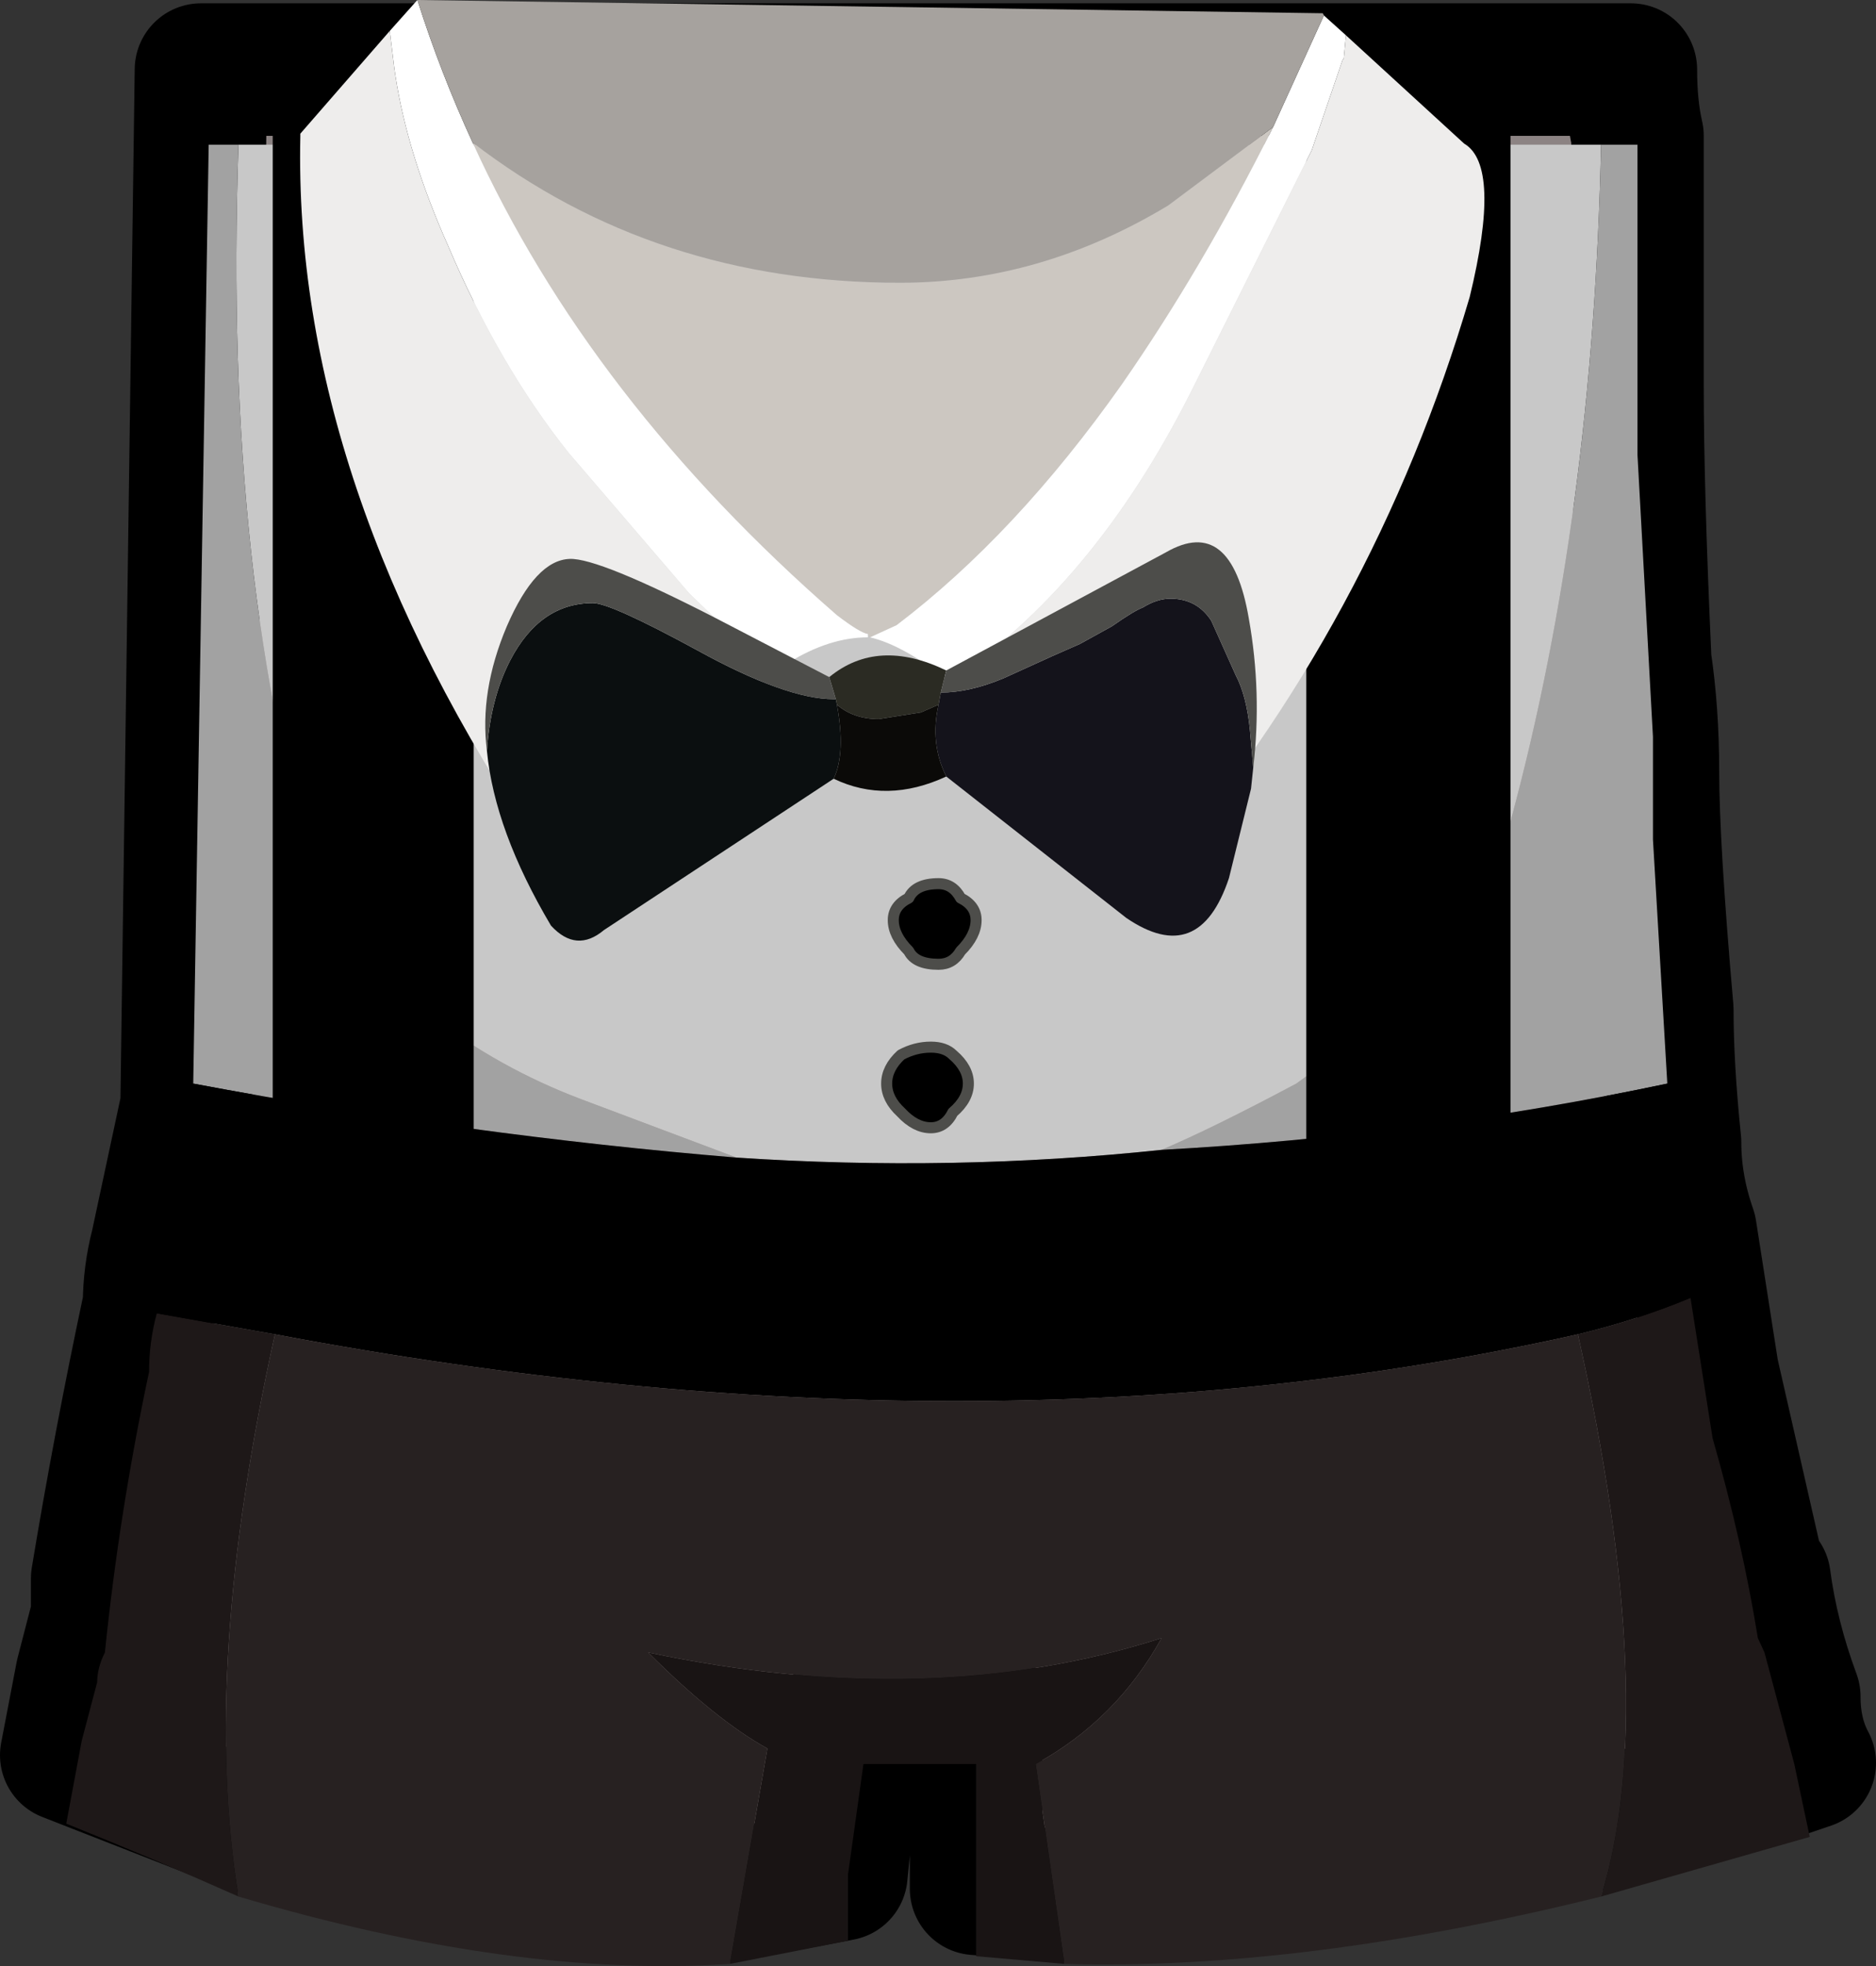 <?xml version="1.0" encoding="UTF-8" standalone="no"?>
<svg xmlns:xlink="http://www.w3.org/1999/xlink" height="89.0px" width="84.95px" xmlns="http://www.w3.org/2000/svg">
  <rect width="100%" height="100%" fill="#333333" stroke="none"/>
  <g transform="matrix(1.0, 0.0, 0.0, 1.0, -2.0, -18.8)">
    <path d="M81.9 90.25 Q82.25 92.9 83.25 95.6 83.25 97.3 83.95 98.6 79.2 100.25 74.5 101.3 60.7 104.95 50.2 104.6 L46.2 104.3 46.2 100.95 46.2 95.6 40.75 95.6 40.4 100.6 40.1 103.65 35.05 104.6 Q25.3 105.3 12.8 101.3 L5.0 98.25 5.7 94.6 6.4 91.9 6.4 90.25 Q7.4 84.2 8.75 77.85 8.75 76.5 9.1 75.15 L10.45 68.85 11.1 21.95 75.85 21.95 Q75.85 23.65 76.15 24.95 L76.15 36.3 Q76.15 41.0 76.5 48.7 76.85 51.05 76.85 53.75 76.85 57.1 77.5 64.5 77.5 67.1 77.85 70.5 77.85 72.5 78.55 74.5 L79.55 80.9 81.6 89.9 Q81.6 90.25 81.9 90.25" fill="#8c8383" fill-rule="evenodd" stroke="none"/>
    <path d="M81.9 90.25 Q81.6 90.25 81.6 89.9 L79.55 80.9 78.55 74.5 Q77.85 72.5 77.85 70.5 77.5 67.1 77.5 64.5 76.85 57.1 76.85 53.75 76.85 51.05 76.5 48.7 76.15 41.0 76.15 36.3 L76.15 24.95 Q75.85 23.65 75.85 21.95 L11.1 21.95 10.45 68.85 9.1 75.15 Q8.75 76.5 8.75 77.85 7.4 84.2 6.4 90.25 L6.4 91.9 5.7 94.6 5.0 98.25 12.8 101.3 Q25.3 105.3 35.05 104.6 L40.1 103.65 40.4 100.6 40.75 95.6 46.2 95.6 46.2 100.95 46.2 104.3 50.2 104.6 Q60.7 104.95 74.5 101.3 79.2 100.25 83.95 98.6 83.25 97.3 83.25 95.6 82.25 92.9 81.9 90.25 Z" fill="none" stroke="#000000" stroke-linecap="round" stroke-linejoin="round" stroke-width="6.0"/>
    <path d="M78.55 77.55 L79.55 83.9 Q80.9 88.6 81.6 92.95 L81.9 93.6 83.25 98.65 83.95 101.95 74.5 104.65 Q77.2 95.95 73.45 79.2 76.15 78.55 78.55 77.55 M12.8 104.65 Q9.1 103.0 5.0 101.35 L5.7 97.6 6.4 94.95 Q6.4 94.3 6.75 93.6 7.4 87.25 8.75 80.9 8.75 79.55 9.1 78.25 L14.45 79.2 Q11.1 94.3 12.8 104.65" fill="#1e1818" fill-rule="evenodd" stroke="none"/>
    <path d="M10.75 67.85 L11.45 25.35 12.8 25.35 Q12.1 45.4 16.5 59.15 17.85 62.15 21.55 64.8 24.6 67.15 28.3 68.55 L35.35 71.2 Q23.25 70.2 10.75 67.85 M74.5 25.35 L76.15 25.35 76.15 28.35 76.15 39.4 76.85 52.15 76.85 56.8 77.5 67.85 Q66.4 70.2 54.6 70.85 56.95 69.85 60.7 67.85 64.0 65.5 66.75 62.45 69.8 59.15 70.45 55.8 74.15 42.05 74.5 25.35" fill="#a2a2a2" fill-rule="evenodd" stroke="none"/>
    <path d="M12.8 25.35 L74.5 25.35 Q74.15 42.05 70.45 55.8 69.8 59.15 66.75 62.45 64.0 65.5 60.7 67.85 56.95 69.85 54.6 70.85 45.15 71.85 35.35 71.2 L28.3 68.55 Q24.6 67.15 21.55 64.8 17.85 62.15 16.5 59.15 12.1 45.4 12.8 25.35" fill="#c8c8c8" fill-rule="evenodd" stroke="none"/>
    <path d="M78.55 77.55 Q76.15 78.55 73.45 79.2 46.5 85.25 14.45 79.2 L9.1 78.25 10.45 71.85 10.75 67.85 Q23.25 70.2 35.35 71.2 45.15 71.85 54.6 70.85 66.4 70.2 77.5 67.85 77.5 70.2 77.85 73.85 L78.55 77.55" fill="#000000" fill-rule="evenodd" stroke="none"/>
    <path d="M50.2 107.7 L46.2 107.35 46.2 104.0 46.2 98.65 41.1 98.65 40.4 103.65 40.4 106.65 35.05 107.7 36.75 97.95 Q34.4 96.65 31.35 93.6 44.15 96.3 54.6 92.95 52.55 96.65 48.9 98.65 L50.2 107.7" fill="#191414" fill-rule="evenodd" stroke="none"/>
    <path d="M73.45 79.2 Q77.2 95.95 74.5 104.65 61.0 108.0 50.2 107.7 L48.9 98.65 Q52.55 96.65 54.6 92.95 44.15 96.3 31.35 93.6 34.4 96.65 36.75 97.95 L35.05 107.7 Q25.3 108.35 12.8 104.65 11.1 94.3 14.45 79.2 46.5 85.25 73.45 79.2" fill="#272121" fill-rule="evenodd" stroke="none"/>
    <path d="M23.45 24.85 L23.45 71.85 14.35 71.85 14.35 24.85 23.45 24.85" fill="#000000" fill-rule="evenodd" stroke="none"/>
    <path d="M70.4 23.3 L70.4 72.65 61.15 72.65 61.15 23.3 70.4 23.3" fill="#000000" fill-rule="evenodd" stroke="none"/>
    <path d="M41.3 47.5 Q40.95 47.45 39.9 46.65 28.7 36.9 23.4 25.25 31.65 31.6 42.75 31.6 49.1 31.6 54.9 28.1 L59.65 24.55 Q56.45 30.95 52.8 36.2 48.0 43.0 42.6 47.1 L41.4 47.65 41.3 47.5" fill="#ccc7c1" fill-rule="evenodd" stroke="none"/>
    <path d="M19.65 20.2 L19.85 21.85 19.9 22.2 Q20.45 25.8 22.3 29.95 24.6 35.35 27.75 39.3 L33.2 45.65 36.25 48.6 Q37.1 49.3 37.1 48.8 37.1 48.4 37.7 48.8 36.75 49.45 35.75 50.4 33.55 52.5 29.5 58.25 29.0 59.1 28.1 58.6 27.25 58.25 26.55 57.4 15.25 40.75 15.6 24.95 L15.6 24.85 19.65 20.2 M62.95 20.4 L68.3 25.3 Q70.0 26.3 68.55 32.25 64.2 47.0 54.35 58.45 52.65 59.75 50.9 57.2 47.35 51.45 45.0 49.65 51.5 45.3 55.9 36.6 L61.4 25.6 62.8 21.5 62.85 21.45 62.95 20.4" fill="#eeedec" fill-rule="evenodd" stroke="none"/>
    <path d="M19.65 20.2 L20.9 18.8 Q21.95 22.1 23.4 25.25 28.7 36.9 39.9 46.65 40.95 47.45 41.3 47.5 L41.3 47.65 Q39.55 47.65 37.7 48.8 37.1 48.4 37.1 48.8 37.1 49.3 36.25 48.6 L33.2 45.65 27.75 39.3 Q24.6 35.35 22.3 29.95 20.45 25.8 19.9 22.2 L19.85 21.85 19.65 20.2 M61.95 19.5 L62.95 20.4 62.85 21.45 62.8 21.5 61.4 25.6 55.9 36.6 Q51.5 45.3 45.0 49.65 42.9 48.0 41.4 47.65 L42.6 47.1 Q48.0 43.0 52.8 36.2 56.45 30.95 59.65 24.55 L61.95 19.5" fill="#ffffff" fill-rule="evenodd" stroke="none"/>
    <path d="M23.4 25.25 Q21.95 22.1 20.9 18.8 L61.9 19.4 61.95 19.5 59.65 24.55 54.9 28.1 Q49.1 31.6 42.75 31.6 31.65 31.6 23.4 25.25" fill="#a6a29e" fill-rule="evenodd" stroke="none"/>
    <path d="M44.6 50.15 Q45.9 50.15 47.45 49.5 L49.65 48.5 50.9 47.95 52.35 47.15 Q53.35 46.45 53.75 46.3 54.4 45.9 55.0 45.9 56.2 45.9 56.85 46.9 L57.95 49.35 Q58.45 50.3 58.6 51.85 L58.75 53.55 58.65 54.5 57.65 58.55 Q56.3 62.6 53.0 60.35 L44.85 53.95 Q44.1 52.45 44.5 50.7 L44.6 50.15" fill="#14131b" fill-rule="evenodd" stroke="none"/>
    <path d="M24.05 52.8 Q24.2 50.45 25.1 48.7 26.45 46.1 28.85 46.1 29.65 46.1 33.6 48.25 37.6 50.45 39.75 50.45 L39.85 50.45 39.9 50.7 Q40.3 52.9 39.75 54.05 L29.35 60.9 Q28.1 61.95 26.95 60.7 24.4 56.4 24.05 52.8" fill="#0b0f10" fill-rule="evenodd" stroke="none"/>
    <path d="M39.85 50.45 L39.55 49.45 Q41.75 47.65 44.85 49.15 L44.6 50.15 44.5 50.7 43.7 51.05 41.8 51.35 Q40.65 51.35 39.9 50.7 L39.85 50.45" fill="#2b2b23" fill-rule="evenodd" stroke="none"/>
    <path d="M39.75 54.05 Q40.3 52.9 39.9 50.7 40.65 51.35 41.8 51.35 L43.7 51.05 44.5 50.7 Q44.1 52.45 44.85 53.95 42.15 55.2 39.75 54.05" fill="#0b0a08" fill-rule="evenodd" stroke="none"/>
    <path d="M39.85 50.45 L39.75 50.45 Q37.6 50.45 33.6 48.25 29.65 46.1 28.85 46.1 26.45 46.1 25.1 48.7 24.2 50.45 24.05 52.8 23.7 50.1 24.95 47.15 26.25 44.15 27.8 44.1 29.1 44.05 34.45 46.8 L39.55 49.45 39.85 50.45 M58.75 53.55 L58.6 51.85 Q58.45 50.3 57.95 49.35 L56.85 46.9 Q56.2 45.9 55.0 45.9 54.4 45.9 53.75 46.3 53.35 46.45 52.35 47.15 L50.9 47.95 49.65 48.5 47.45 49.5 Q45.9 50.15 44.6 50.15 L44.85 49.15 54.8 43.8 Q57.75 42.1 58.55 46.8 59.15 50.15 58.75 53.55" fill="#4d4d4a" fill-rule="evenodd" stroke="none"/>
    <path d="M45.5 61.85 Q45.15 62.45 44.5 62.45 43.45 62.45 43.15 61.85 42.45 61.15 42.45 60.45 42.45 59.8 43.15 59.45 43.45 58.8 44.5 58.8 45.15 58.8 45.5 59.45 46.2 59.8 46.2 60.45 46.2 61.15 45.5 61.85" fill="#000000" fill-rule="evenodd" stroke="none"/>
    <path d="M45.5 61.85 Q45.15 62.45 44.5 62.45 43.45 62.45 43.15 61.85 42.45 61.15 42.45 60.45 42.45 59.8 43.15 59.45 43.45 58.8 44.5 58.8 45.15 58.8 45.5 59.45 46.2 59.8 46.2 60.45 46.2 61.15 45.5 61.85 Z" fill="none" stroke="#4d4d4a" stroke-linecap="round" stroke-linejoin="round" stroke-width="0.5"/>
    <path d="M45.15 69.15 Q44.8 69.85 44.15 69.85 43.45 69.85 42.8 69.15 42.15 68.55 42.15 67.85 42.15 67.15 42.8 66.55 43.45 66.2 44.15 66.2 44.8 66.2 45.15 66.55 45.85 67.15 45.85 67.85 45.85 68.55 45.15 69.15" fill="#000000" fill-rule="evenodd" stroke="none"/>
    <path d="M45.15 69.15 Q44.8 69.85 44.15 69.85 43.45 69.85 42.8 69.15 42.15 68.55 42.15 67.85 42.15 67.15 42.8 66.55 43.45 66.2 44.15 66.2 44.8 66.2 45.15 66.55 45.85 67.15 45.85 67.85 45.85 68.55 45.15 69.15 Z" fill="none" stroke="#4d4d4a" stroke-linecap="round" stroke-linejoin="round" stroke-width="0.5"/>
  </g>
</svg>
